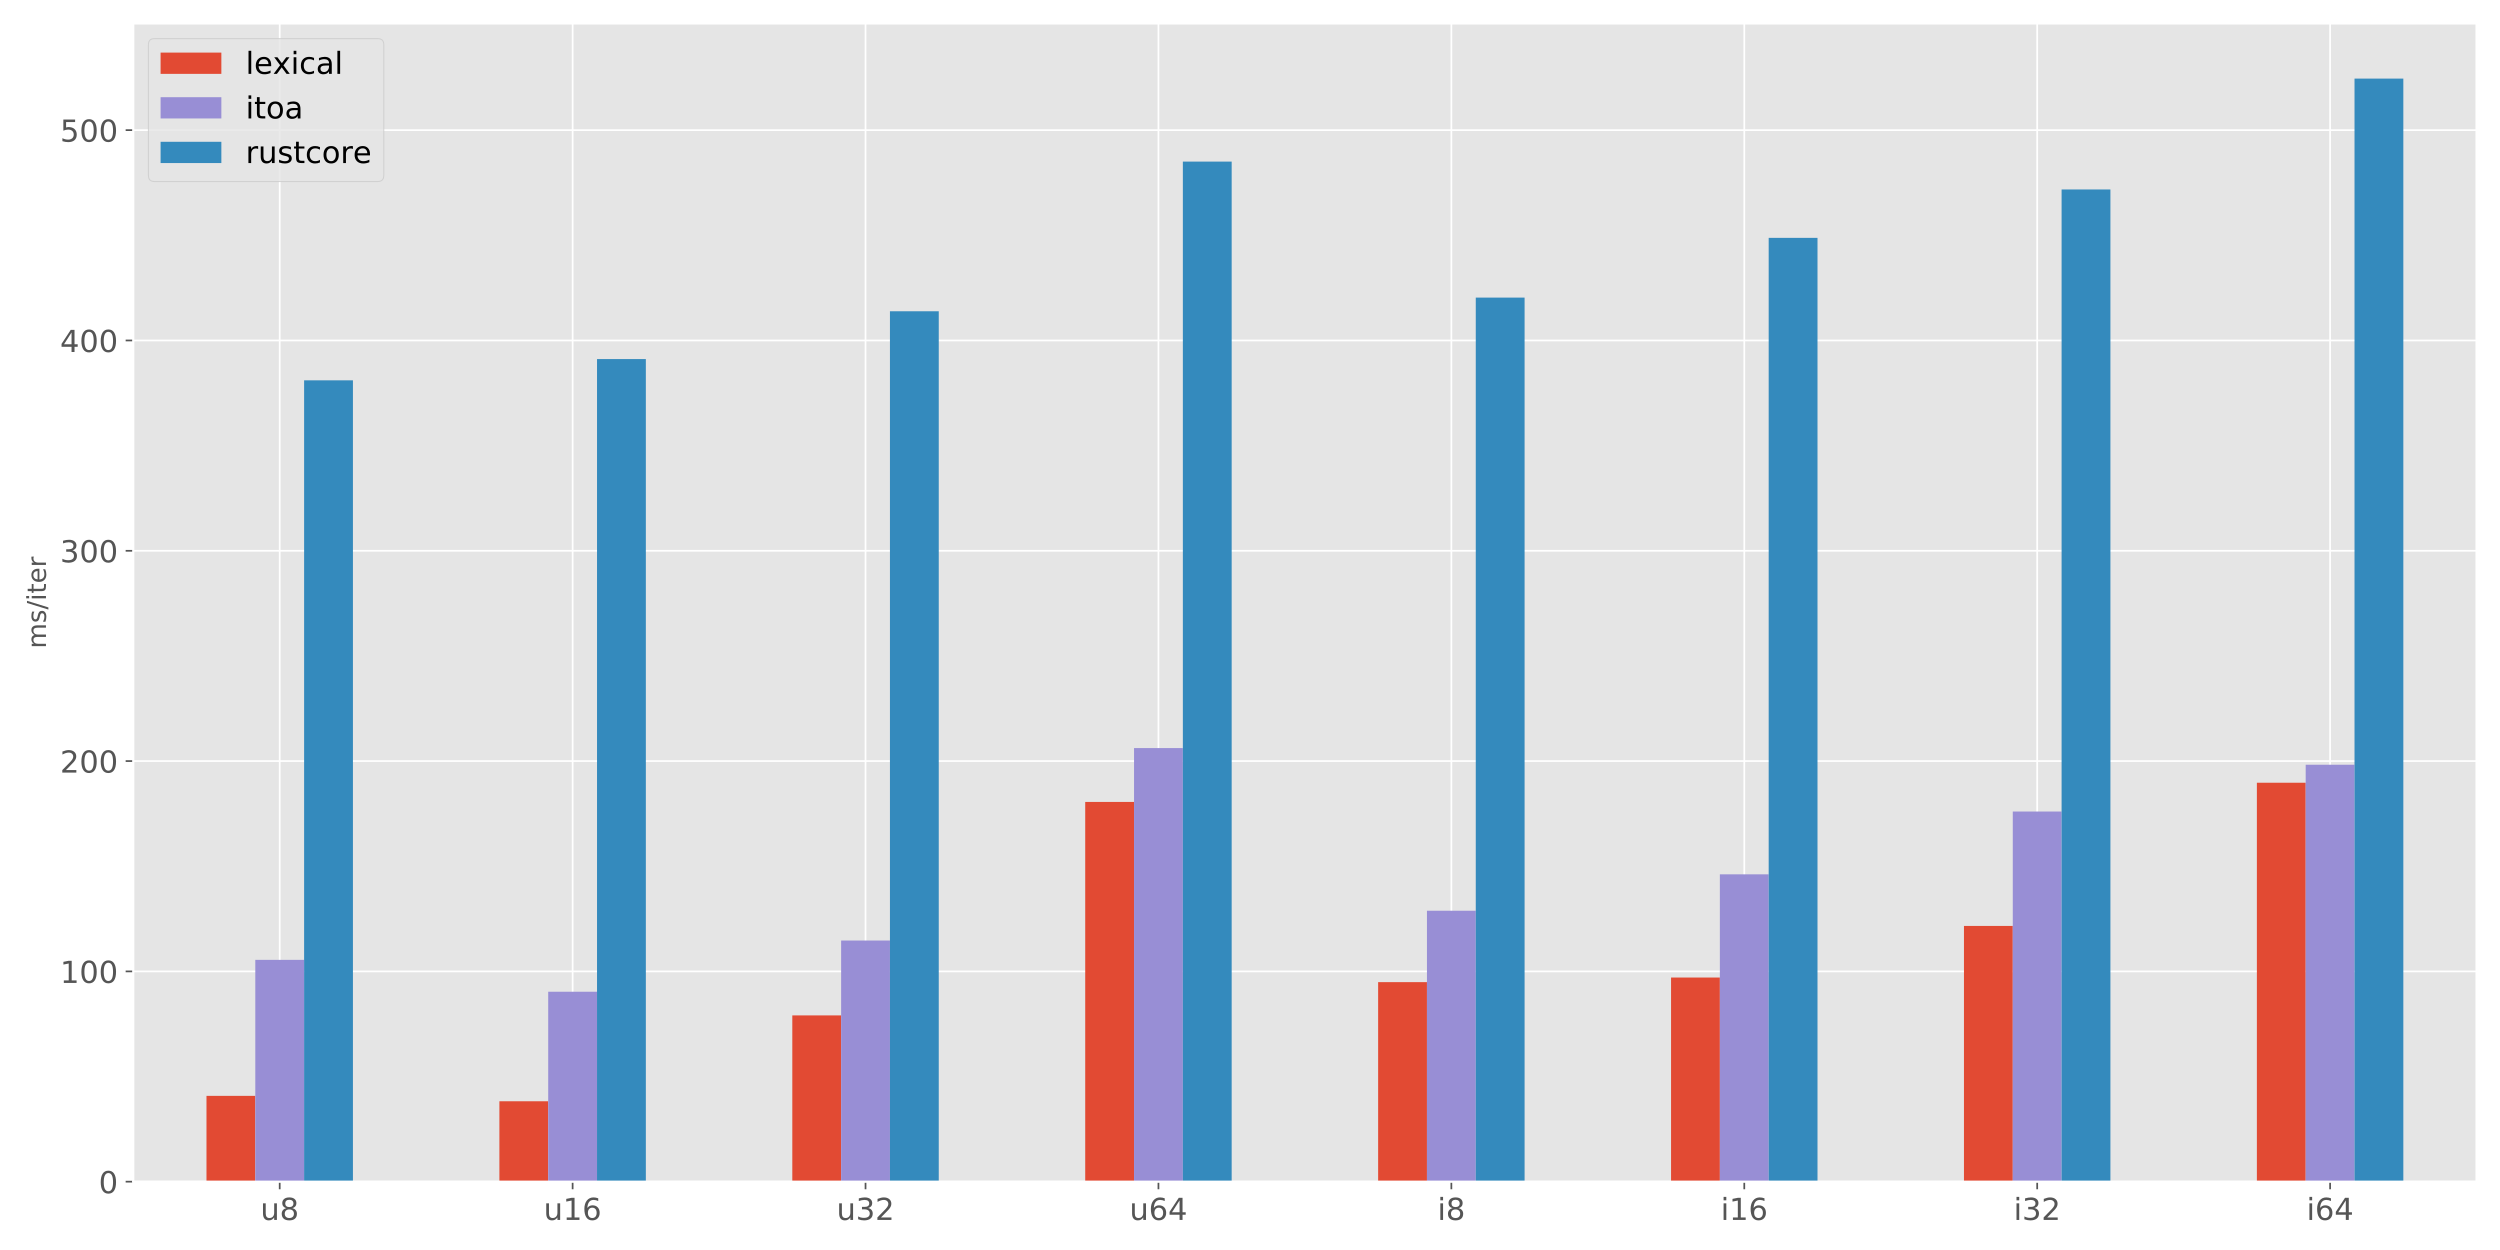 <?xml version="1.0" encoding="utf-8" standalone="no"?>
<!DOCTYPE svg PUBLIC "-//W3C//DTD SVG 1.1//EN"
  "http://www.w3.org/Graphics/SVG/1.1/DTD/svg11.dtd">
<!-- Created with matplotlib (https://matplotlib.org/) -->
<svg height="576pt" version="1.1" viewBox="0 0 1152 576" width="1152pt" xmlns="http://www.w3.org/2000/svg" xmlns:xlink="http://www.w3.org/1999/xlink">
 <defs>
  <style type="text/css">
*{stroke-linecap:butt;stroke-linejoin:round;}
  </style>
 </defs>
 <g id="figure_1">
  <g id="patch_1">
   <path d="M 0 576 
L 1152 576 
L 1152 0 
L 0 0 
z
" style="fill:#ffffff;"/>
  </g>
  <g id="axes_1">
   <g id="patch_2">
    <path d="M 61.4 544.52 
L 1141.2 544.52 
L 1141.2 10.8 
L 61.4 10.8 
z
" style="fill:#e5e5e5;"/>
   </g>
   <g id="matplotlib.axis_1">
    <g id="xtick_1">
     <g id="line2d_1">
      <path clip-path="url(#pc8257f01f1)" d="M 128.887 544.52 
L 128.887 10.8 
" style="fill:none;stroke:#ffffff;stroke-linecap:square;stroke-width:0.8;"/>
     </g>
     <g id="line2d_2">
      <defs>
       <path d="M 0 0 
L 0 3.5 
" id="m657322981e" style="stroke:#555555;stroke-width:0.8;"/>
      </defs>
      <g>
       <use style="fill:#555555;stroke:#555555;stroke-width:0.8;" x="128.887" xlink:href="#m657322981e" y="544.52"/>
      </g>
     </g>
     <g id="text_1">
      <!-- u8 -->
      <defs>
       <path d="M 8.5 21.578 
L 8.5 54.688 
L 17.484 54.688 
L 17.484 21.922 
Q 17.484 14.156 20.5 10.266 
Q 23.531 6.391 29.594 6.391 
Q 36.859 6.391 41.078 11.031 
Q 45.312 15.672 45.312 23.688 
L 45.312 54.688 
L 54.297 54.688 
L 54.297 0 
L 45.312 0 
L 45.312 8.406 
Q 42.047 3.422 37.719 1 
Q 33.406 -1.422 27.688 -1.422 
Q 18.266 -1.422 13.375 4.438 
Q 8.5 10.297 8.5 21.578 
z
M 31.109 56 
z
" id="DejaVuSans-117"/>
       <path d="M 31.781 34.625 
Q 24.75 34.625 20.719 30.859 
Q 16.703 27.094 16.703 20.516 
Q 16.703 13.922 20.719 10.156 
Q 24.75 6.391 31.781 6.391 
Q 38.812 6.391 42.859 10.172 
Q 46.922 13.969 46.922 20.516 
Q 46.922 27.094 42.891 30.859 
Q 38.875 34.625 31.781 34.625 
z
M 21.922 38.812 
Q 15.578 40.375 12.031 44.719 
Q 8.5 49.078 8.5 55.328 
Q 8.5 64.062 14.719 69.141 
Q 20.953 74.219 31.781 74.219 
Q 42.672 74.219 48.875 69.141 
Q 55.078 64.062 55.078 55.328 
Q 55.078 49.078 51.531 44.719 
Q 48 40.375 41.703 38.812 
Q 48.828 37.156 52.797 32.312 
Q 56.781 27.484 56.781 20.516 
Q 56.781 9.906 50.312 4.234 
Q 43.844 -1.422 31.781 -1.422 
Q 19.734 -1.422 13.25 4.234 
Q 6.781 9.906 6.781 20.516 
Q 6.781 27.484 10.781 32.312 
Q 14.797 37.156 21.922 38.812 
z
M 18.312 54.391 
Q 18.312 48.734 21.844 45.562 
Q 25.391 42.391 31.781 42.391 
Q 38.141 42.391 41.719 45.562 
Q 45.312 48.734 45.312 54.391 
Q 45.312 60.062 41.719 63.234 
Q 38.141 66.406 31.781 66.406 
Q 25.391 66.406 21.844 63.234 
Q 18.312 60.062 18.312 54.391 
z
" id="DejaVuSans-56"/>
      </defs>
      <g style="fill:#555555;" transform="translate(119.998 562.158)scale(0.14 -0.14)">
       <use xlink:href="#DejaVuSans-117"/>
       <use x="63.379" xlink:href="#DejaVuSans-56"/>
      </g>
     </g>
    </g>
    <g id="xtick_2">
     <g id="line2d_3">
      <path clip-path="url(#pc8257f01f1)" d="M 263.863 544.52 
L 263.863 10.8 
" style="fill:none;stroke:#ffffff;stroke-linecap:square;stroke-width:0.8;"/>
     </g>
     <g id="line2d_4">
      <g>
       <use style="fill:#555555;stroke:#555555;stroke-width:0.8;" x="263.863" xlink:href="#m657322981e" y="544.52"/>
      </g>
     </g>
     <g id="text_2">
      <!-- u16 -->
      <defs>
       <path d="M 12.406 8.297 
L 28.516 8.297 
L 28.516 63.922 
L 10.984 60.406 
L 10.984 69.391 
L 28.422 72.906 
L 38.281 72.906 
L 38.281 8.297 
L 54.391 8.297 
L 54.391 0 
L 12.406 0 
z
" id="DejaVuSans-49"/>
       <path d="M 33.016 40.375 
Q 26.375 40.375 22.484 35.828 
Q 18.609 31.297 18.609 23.391 
Q 18.609 15.531 22.484 10.953 
Q 26.375 6.391 33.016 6.391 
Q 39.656 6.391 43.531 10.953 
Q 47.406 15.531 47.406 23.391 
Q 47.406 31.297 43.531 35.828 
Q 39.656 40.375 33.016 40.375 
z
M 52.594 71.297 
L 52.594 62.312 
Q 48.875 64.062 45.094 64.984 
Q 41.312 65.922 37.594 65.922 
Q 27.828 65.922 22.672 59.328 
Q 17.531 52.734 16.797 39.406 
Q 19.672 43.656 24.016 45.922 
Q 28.375 48.188 33.594 48.188 
Q 44.578 48.188 50.953 41.516 
Q 57.328 34.859 57.328 23.391 
Q 57.328 12.156 50.688 5.359 
Q 44.047 -1.422 33.016 -1.422 
Q 20.359 -1.422 13.672 8.266 
Q 6.984 17.969 6.984 36.375 
Q 6.984 53.656 15.188 63.938 
Q 23.391 74.219 37.203 74.219 
Q 40.922 74.219 44.703 73.484 
Q 48.484 72.75 52.594 71.297 
z
" id="DejaVuSans-54"/>
      </defs>
      <g style="fill:#555555;" transform="translate(250.519 562.158)scale(0.14 -0.14)">
       <use xlink:href="#DejaVuSans-117"/>
       <use x="63.379" xlink:href="#DejaVuSans-49"/>
       <use x="127.002" xlink:href="#DejaVuSans-54"/>
      </g>
     </g>
    </g>
    <g id="xtick_3">
     <g id="line2d_5">
      <path clip-path="url(#pc8257f01f1)" d="M 398.837 544.52 
L 398.837 10.8 
" style="fill:none;stroke:#ffffff;stroke-linecap:square;stroke-width:0.8;"/>
     </g>
     <g id="line2d_6">
      <g>
       <use style="fill:#555555;stroke:#555555;stroke-width:0.8;" x="398.837" xlink:href="#m657322981e" y="544.52"/>
      </g>
     </g>
     <g id="text_3">
      <!-- u32 -->
      <defs>
       <path d="M 40.578 39.312 
Q 47.656 37.797 51.625 33 
Q 55.609 28.219 55.609 21.188 
Q 55.609 10.406 48.188 4.484 
Q 40.766 -1.422 27.094 -1.422 
Q 22.516 -1.422 17.656 -0.516 
Q 12.797 0.391 7.625 2.203 
L 7.625 11.719 
Q 11.719 9.328 16.594 8.109 
Q 21.484 6.891 26.812 6.891 
Q 36.078 6.891 40.938 10.547 
Q 45.797 14.203 45.797 21.188 
Q 45.797 27.641 41.281 31.266 
Q 36.766 34.906 28.719 34.906 
L 20.219 34.906 
L 20.219 43.016 
L 29.109 43.016 
Q 36.375 43.016 40.234 45.922 
Q 44.094 48.828 44.094 54.297 
Q 44.094 59.906 40.109 62.906 
Q 36.141 65.922 28.719 65.922 
Q 24.656 65.922 20.016 65.031 
Q 15.375 64.156 9.812 62.312 
L 9.812 71.094 
Q 15.438 72.656 20.344 73.438 
Q 25.25 74.219 29.594 74.219 
Q 40.828 74.219 47.359 69.109 
Q 53.906 64.016 53.906 55.328 
Q 53.906 49.266 50.438 45.094 
Q 46.969 40.922 40.578 39.312 
z
" id="DejaVuSans-51"/>
       <path d="M 19.188 8.297 
L 53.609 8.297 
L 53.609 0 
L 7.328 0 
L 7.328 8.297 
Q 12.938 14.109 22.625 23.891 
Q 32.328 33.688 34.812 36.531 
Q 39.547 41.844 41.422 45.531 
Q 43.312 49.219 43.312 52.781 
Q 43.312 58.594 39.234 62.25 
Q 35.156 65.922 28.609 65.922 
Q 23.969 65.922 18.812 64.312 
Q 13.672 62.703 7.812 59.422 
L 7.812 69.391 
Q 13.766 71.781 18.938 73 
Q 24.125 74.219 28.422 74.219 
Q 39.75 74.219 46.484 68.547 
Q 53.219 62.891 53.219 53.422 
Q 53.219 48.922 51.531 44.891 
Q 49.859 40.875 45.406 35.406 
Q 44.188 33.984 37.641 27.219 
Q 31.109 20.453 19.188 8.297 
z
" id="DejaVuSans-50"/>
      </defs>
      <g style="fill:#555555;" transform="translate(385.494 562.158)scale(0.14 -0.14)">
       <use xlink:href="#DejaVuSans-117"/>
       <use x="63.379" xlink:href="#DejaVuSans-51"/>
       <use x="127.002" xlink:href="#DejaVuSans-50"/>
      </g>
     </g>
    </g>
    <g id="xtick_4">
     <g id="line2d_7">
      <path clip-path="url(#pc8257f01f1)" d="M 533.812 544.52 
L 533.812 10.8 
" style="fill:none;stroke:#ffffff;stroke-linecap:square;stroke-width:0.8;"/>
     </g>
     <g id="line2d_8">
      <g>
       <use style="fill:#555555;stroke:#555555;stroke-width:0.8;" x="533.812" xlink:href="#m657322981e" y="544.52"/>
      </g>
     </g>
     <g id="text_4">
      <!-- u64 -->
      <defs>
       <path d="M 37.797 64.312 
L 12.891 25.391 
L 37.797 25.391 
z
M 35.203 72.906 
L 47.609 72.906 
L 47.609 25.391 
L 58.016 25.391 
L 58.016 17.188 
L 47.609 17.188 
L 47.609 0 
L 37.797 0 
L 37.797 17.188 
L 4.891 17.188 
L 4.891 26.703 
z
" id="DejaVuSans-52"/>
      </defs>
      <g style="fill:#555555;" transform="translate(520.469 562.158)scale(0.14 -0.14)">
       <use xlink:href="#DejaVuSans-117"/>
       <use x="63.379" xlink:href="#DejaVuSans-54"/>
       <use x="127.002" xlink:href="#DejaVuSans-52"/>
      </g>
     </g>
    </g>
    <g id="xtick_5">
     <g id="line2d_9">
      <path clip-path="url(#pc8257f01f1)" d="M 668.788 544.52 
L 668.788 10.8 
" style="fill:none;stroke:#ffffff;stroke-linecap:square;stroke-width:0.8;"/>
     </g>
     <g id="line2d_10">
      <g>
       <use style="fill:#555555;stroke:#555555;stroke-width:0.8;" x="668.788" xlink:href="#m657322981e" y="544.52"/>
      </g>
     </g>
     <g id="text_5">
      <!-- i8 -->
      <defs>
       <path d="M 9.422 54.688 
L 18.406 54.688 
L 18.406 0 
L 9.422 0 
z
M 9.422 75.984 
L 18.406 75.984 
L 18.406 64.594 
L 9.422 64.594 
z
" id="DejaVuSans-105"/>
      </defs>
      <g style="fill:#555555;" transform="translate(662.389 562.158)scale(0.14 -0.14)">
       <use xlink:href="#DejaVuSans-105"/>
       <use x="27.783" xlink:href="#DejaVuSans-56"/>
      </g>
     </g>
    </g>
    <g id="xtick_6">
     <g id="line2d_11">
      <path clip-path="url(#pc8257f01f1)" d="M 803.763 544.52 
L 803.763 10.8 
" style="fill:none;stroke:#ffffff;stroke-linecap:square;stroke-width:0.8;"/>
     </g>
     <g id="line2d_12">
      <g>
       <use style="fill:#555555;stroke:#555555;stroke-width:0.8;" x="803.763" xlink:href="#m657322981e" y="544.52"/>
      </g>
     </g>
     <g id="text_6">
      <!-- i16 -->
      <g style="fill:#555555;" transform="translate(792.91 562.158)scale(0.14 -0.14)">
       <use xlink:href="#DejaVuSans-105"/>
       <use x="27.783" xlink:href="#DejaVuSans-49"/>
       <use x="91.406" xlink:href="#DejaVuSans-54"/>
      </g>
     </g>
    </g>
    <g id="xtick_7">
     <g id="line2d_13">
      <path clip-path="url(#pc8257f01f1)" d="M 938.737 544.52 
L 938.737 10.8 
" style="fill:none;stroke:#ffffff;stroke-linecap:square;stroke-width:0.8;"/>
     </g>
     <g id="line2d_14">
      <g>
       <use style="fill:#555555;stroke:#555555;stroke-width:0.8;" x="938.737" xlink:href="#m657322981e" y="544.52"/>
      </g>
     </g>
     <g id="text_7">
      <!-- i32 -->
      <g style="fill:#555555;" transform="translate(927.885 562.158)scale(0.14 -0.14)">
       <use xlink:href="#DejaVuSans-105"/>
       <use x="27.783" xlink:href="#DejaVuSans-51"/>
       <use x="91.406" xlink:href="#DejaVuSans-50"/>
      </g>
     </g>
    </g>
    <g id="xtick_8">
     <g id="line2d_15">
      <path clip-path="url(#pc8257f01f1)" d="M 1073.713 544.52 
L 1073.713 10.8 
" style="fill:none;stroke:#ffffff;stroke-linecap:square;stroke-width:0.8;"/>
     </g>
     <g id="line2d_16">
      <g>
       <use style="fill:#555555;stroke:#555555;stroke-width:0.8;" x="1073.713" xlink:href="#m657322981e" y="544.52"/>
      </g>
     </g>
     <g id="text_8">
      <!-- i64 -->
      <g style="fill:#555555;" transform="translate(1062.86 562.158)scale(0.14 -0.14)">
       <use xlink:href="#DejaVuSans-105"/>
       <use x="27.783" xlink:href="#DejaVuSans-54"/>
       <use x="91.406" xlink:href="#DejaVuSans-52"/>
      </g>
     </g>
    </g>
   </g>
   <g id="matplotlib.axis_2">
    <g id="ytick_1">
     <g id="line2d_17">
      <path clip-path="url(#pc8257f01f1)" d="M 61.4 544.52 
L 1141.2 544.52 
" style="fill:none;stroke:#ffffff;stroke-linecap:square;stroke-width:0.8;"/>
     </g>
     <g id="line2d_18">
      <defs>
       <path d="M 0 0 
L -3.5 0 
" id="mfa6a2e29e7" style="stroke:#555555;stroke-width:0.8;"/>
      </defs>
      <g>
       <use style="fill:#555555;stroke:#555555;stroke-width:0.8;" x="61.4" xlink:href="#mfa6a2e29e7" y="544.52"/>
      </g>
     </g>
     <g id="text_9">
      <!-- 0 -->
      <defs>
       <path d="M 31.781 66.406 
Q 24.172 66.406 20.328 58.906 
Q 16.5 51.422 16.5 36.375 
Q 16.5 21.391 20.328 13.891 
Q 24.172 6.391 31.781 6.391 
Q 39.453 6.391 43.281 13.891 
Q 47.125 21.391 47.125 36.375 
Q 47.125 51.422 43.281 58.906 
Q 39.453 66.406 31.781 66.406 
z
M 31.781 74.219 
Q 44.047 74.219 50.516 64.516 
Q 56.984 54.828 56.984 36.375 
Q 56.984 17.969 50.516 8.266 
Q 44.047 -1.422 31.781 -1.422 
Q 19.531 -1.422 13.062 8.266 
Q 6.594 17.969 6.594 36.375 
Q 6.594 54.828 13.062 64.516 
Q 19.531 74.219 31.781 74.219 
z
" id="DejaVuSans-48"/>
      </defs>
      <g style="fill:#555555;" transform="translate(45.492 549.839)scale(0.14 -0.14)">
       <use xlink:href="#DejaVuSans-48"/>
      </g>
     </g>
    </g>
    <g id="ytick_2">
     <g id="line2d_19">
      <path clip-path="url(#pc8257f01f1)" d="M 61.4 447.611 
L 1141.2 447.611 
" style="fill:none;stroke:#ffffff;stroke-linecap:square;stroke-width:0.8;"/>
     </g>
     <g id="line2d_20">
      <g>
       <use style="fill:#555555;stroke:#555555;stroke-width:0.8;" x="61.4" xlink:href="#mfa6a2e29e7" y="447.611"/>
      </g>
     </g>
     <g id="text_10">
      <!-- 100 -->
      <g style="fill:#555555;" transform="translate(27.677 452.93)scale(0.14 -0.14)">
       <use xlink:href="#DejaVuSans-49"/>
       <use x="63.623" xlink:href="#DejaVuSans-48"/>
       <use x="127.246" xlink:href="#DejaVuSans-48"/>
      </g>
     </g>
    </g>
    <g id="ytick_3">
     <g id="line2d_21">
      <path clip-path="url(#pc8257f01f1)" d="M 61.4 350.703 
L 1141.2 350.703 
" style="fill:none;stroke:#ffffff;stroke-linecap:square;stroke-width:0.8;"/>
     </g>
     <g id="line2d_22">
      <g>
       <use style="fill:#555555;stroke:#555555;stroke-width:0.8;" x="61.4" xlink:href="#mfa6a2e29e7" y="350.703"/>
      </g>
     </g>
     <g id="text_11">
      <!-- 200 -->
      <g style="fill:#555555;" transform="translate(27.677 356.022)scale(0.14 -0.14)">
       <use xlink:href="#DejaVuSans-50"/>
       <use x="63.623" xlink:href="#DejaVuSans-48"/>
       <use x="127.246" xlink:href="#DejaVuSans-48"/>
      </g>
     </g>
    </g>
    <g id="ytick_4">
     <g id="line2d_23">
      <path clip-path="url(#pc8257f01f1)" d="M 61.4 253.794 
L 1141.2 253.794 
" style="fill:none;stroke:#ffffff;stroke-linecap:square;stroke-width:0.8;"/>
     </g>
     <g id="line2d_24">
      <g>
       <use style="fill:#555555;stroke:#555555;stroke-width:0.8;" x="61.4" xlink:href="#mfa6a2e29e7" y="253.794"/>
      </g>
     </g>
     <g id="text_12">
      <!-- 300 -->
      <g style="fill:#555555;" transform="translate(27.677 259.113)scale(0.14 -0.14)">
       <use xlink:href="#DejaVuSans-51"/>
       <use x="63.623" xlink:href="#DejaVuSans-48"/>
       <use x="127.246" xlink:href="#DejaVuSans-48"/>
      </g>
     </g>
    </g>
    <g id="ytick_5">
     <g id="line2d_25">
      <path clip-path="url(#pc8257f01f1)" d="M 61.4 156.886 
L 1141.2 156.886 
" style="fill:none;stroke:#ffffff;stroke-linecap:square;stroke-width:0.8;"/>
     </g>
     <g id="line2d_26">
      <g>
       <use style="fill:#555555;stroke:#555555;stroke-width:0.8;" x="61.4" xlink:href="#mfa6a2e29e7" y="156.886"/>
      </g>
     </g>
     <g id="text_13">
      <!-- 400 -->
      <g style="fill:#555555;" transform="translate(27.677 162.205)scale(0.14 -0.14)">
       <use xlink:href="#DejaVuSans-52"/>
       <use x="63.623" xlink:href="#DejaVuSans-48"/>
       <use x="127.246" xlink:href="#DejaVuSans-48"/>
      </g>
     </g>
    </g>
    <g id="ytick_6">
     <g id="line2d_27">
      <path clip-path="url(#pc8257f01f1)" d="M 61.4 59.977 
L 1141.2 59.977 
" style="fill:none;stroke:#ffffff;stroke-linecap:square;stroke-width:0.8;"/>
     </g>
     <g id="line2d_28">
      <g>
       <use style="fill:#555555;stroke:#555555;stroke-width:0.8;" x="61.4" xlink:href="#mfa6a2e29e7" y="59.977"/>
      </g>
     </g>
     <g id="text_14">
      <!-- 500 -->
      <defs>
       <path d="M 10.797 72.906 
L 49.516 72.906 
L 49.516 64.594 
L 19.828 64.594 
L 19.828 46.734 
Q 21.969 47.469 24.109 47.828 
Q 26.266 48.188 28.422 48.188 
Q 40.625 48.188 47.75 41.5 
Q 54.891 34.812 54.891 23.391 
Q 54.891 11.625 47.562 5.094 
Q 40.234 -1.422 26.906 -1.422 
Q 22.312 -1.422 17.547 -0.641 
Q 12.797 0.141 7.719 1.703 
L 7.719 11.625 
Q 12.109 9.234 16.797 8.062 
Q 21.484 6.891 26.703 6.891 
Q 35.156 6.891 40.078 11.328 
Q 45.016 15.766 45.016 23.391 
Q 45.016 31 40.078 35.438 
Q 35.156 39.891 26.703 39.891 
Q 22.75 39.891 18.812 39.016 
Q 14.891 38.141 10.797 36.281 
z
" id="DejaVuSans-53"/>
      </defs>
      <g style="fill:#555555;" transform="translate(27.677 65.296)scale(0.14 -0.14)">
       <use xlink:href="#DejaVuSans-53"/>
       <use x="63.623" xlink:href="#DejaVuSans-48"/>
       <use x="127.246" xlink:href="#DejaVuSans-48"/>
      </g>
     </g>
    </g>
    <g id="text_15">
     <!-- ms/iter -->
     <defs>
      <path d="M 52 44.188 
Q 55.375 50.25 60.062 53.125 
Q 64.75 56 71.094 56 
Q 79.641 56 84.281 50.016 
Q 88.922 44.047 88.922 33.016 
L 88.922 0 
L 79.891 0 
L 79.891 32.719 
Q 79.891 40.578 77.094 44.375 
Q 74.312 48.188 68.609 48.188 
Q 61.625 48.188 57.562 43.547 
Q 53.516 38.922 53.516 30.906 
L 53.516 0 
L 44.484 0 
L 44.484 32.719 
Q 44.484 40.625 41.703 44.406 
Q 38.922 48.188 33.109 48.188 
Q 26.219 48.188 22.156 43.531 
Q 18.109 38.875 18.109 30.906 
L 18.109 0 
L 9.078 0 
L 9.078 54.688 
L 18.109 54.688 
L 18.109 46.188 
Q 21.188 51.219 25.484 53.609 
Q 29.781 56 35.688 56 
Q 41.656 56 45.828 52.969 
Q 50 49.953 52 44.188 
z
" id="DejaVuSans-109"/>
      <path d="M 44.281 53.078 
L 44.281 44.578 
Q 40.484 46.531 36.375 47.5 
Q 32.281 48.484 27.875 48.484 
Q 21.188 48.484 17.844 46.438 
Q 14.5 44.391 14.5 40.281 
Q 14.5 37.156 16.891 35.375 
Q 19.281 33.594 26.516 31.984 
L 29.594 31.297 
Q 39.156 29.25 43.188 25.516 
Q 47.219 21.781 47.219 15.094 
Q 47.219 7.469 41.188 3.016 
Q 35.156 -1.422 24.609 -1.422 
Q 20.219 -1.422 15.453 -0.562 
Q 10.688 0.297 5.422 2 
L 5.422 11.281 
Q 10.406 8.688 15.234 7.391 
Q 20.062 6.109 24.812 6.109 
Q 31.156 6.109 34.562 8.281 
Q 37.984 10.453 37.984 14.406 
Q 37.984 18.062 35.516 20.016 
Q 33.062 21.969 24.703 23.781 
L 21.578 24.516 
Q 13.234 26.266 9.516 29.906 
Q 5.812 33.547 5.812 39.891 
Q 5.812 47.609 11.281 51.797 
Q 16.75 56 26.812 56 
Q 31.781 56 36.172 55.266 
Q 40.578 54.547 44.281 53.078 
z
" id="DejaVuSans-115"/>
      <path d="M 25.391 72.906 
L 33.688 72.906 
L 8.297 -9.281 
L 0 -9.281 
z
" id="DejaVuSans-47"/>
      <path d="M 18.312 70.219 
L 18.312 54.688 
L 36.812 54.688 
L 36.812 47.703 
L 18.312 47.703 
L 18.312 18.016 
Q 18.312 11.328 20.141 9.422 
Q 21.969 7.516 27.594 7.516 
L 36.812 7.516 
L 36.812 0 
L 27.594 0 
Q 17.188 0 13.234 3.875 
Q 9.281 7.766 9.281 18.016 
L 9.281 47.703 
L 2.688 47.703 
L 2.688 54.688 
L 9.281 54.688 
L 9.281 70.219 
z
" id="DejaVuSans-116"/>
      <path d="M 56.203 29.594 
L 56.203 25.203 
L 14.891 25.203 
Q 15.484 15.922 20.484 11.062 
Q 25.484 6.203 34.422 6.203 
Q 39.594 6.203 44.453 7.469 
Q 49.312 8.734 54.109 11.281 
L 54.109 2.781 
Q 49.266 0.734 44.188 -0.344 
Q 39.109 -1.422 33.891 -1.422 
Q 20.797 -1.422 13.156 6.188 
Q 5.516 13.812 5.516 26.812 
Q 5.516 40.234 12.766 48.109 
Q 20.016 56 32.328 56 
Q 43.359 56 49.781 48.891 
Q 56.203 41.797 56.203 29.594 
z
M 47.219 32.234 
Q 47.125 39.594 43.094 43.984 
Q 39.062 48.391 32.422 48.391 
Q 24.906 48.391 20.391 44.141 
Q 15.875 39.891 15.188 32.172 
z
" id="DejaVuSans-101"/>
      <path d="M 41.109 46.297 
Q 39.594 47.172 37.812 47.578 
Q 36.031 48 33.891 48 
Q 26.266 48 22.188 43.047 
Q 18.109 38.094 18.109 28.812 
L 18.109 0 
L 9.078 0 
L 9.078 54.688 
L 18.109 54.688 
L 18.109 46.188 
Q 20.953 51.172 25.484 53.578 
Q 30.031 56 36.531 56 
Q 37.453 56 38.578 55.875 
Q 39.703 55.766 41.062 55.516 
z
" id="DejaVuSans-114"/>
     </defs>
     <g style="fill:#555555;" transform="translate(21.182 298.829)rotate(-90)scale(0.12 -0.12)">
      <use xlink:href="#DejaVuSans-109"/>
      <use x="97.412" xlink:href="#DejaVuSans-115"/>
      <use x="149.512" xlink:href="#DejaVuSans-47"/>
      <use x="183.203" xlink:href="#DejaVuSans-105"/>
      <use x="210.986" xlink:href="#DejaVuSans-116"/>
      <use x="250.195" xlink:href="#DejaVuSans-101"/>
      <use x="311.719" xlink:href="#DejaVuSans-114"/>
     </g>
    </g>
   </g>
   <g id="patch_3">
    <path clip-path="url(#pc8257f01f1)" d="M 95.144 544.52 
L 117.64 544.52 
L 117.64 504.989 
L 95.144 504.989 
z
" style="fill:#e24a33;"/>
   </g>
   <g id="patch_4">
    <path clip-path="url(#pc8257f01f1)" d="M 230.119 544.52 
L 252.615 544.52 
L 252.615 507.471 
L 230.119 507.471 
z
" style="fill:#e24a33;"/>
   </g>
   <g id="patch_5">
    <path clip-path="url(#pc8257f01f1)" d="M 365.094 544.52 
L 387.59 544.52 
L 387.59 467.893 
L 365.094 467.893 
z
" style="fill:#e24a33;"/>
   </g>
   <g id="patch_6">
    <path clip-path="url(#pc8257f01f1)" d="M 500.069 544.52 
L 522.565 544.52 
L 522.565 369.519 
L 500.069 369.519 
z
" style="fill:#e24a33;"/>
   </g>
   <g id="patch_7">
    <path clip-path="url(#pc8257f01f1)" d="M 635.044 544.52 
L 657.54 544.52 
L 657.54 452.565 
L 635.044 452.565 
z
" style="fill:#e24a33;"/>
   </g>
   <g id="patch_8">
    <path clip-path="url(#pc8257f01f1)" d="M 770.019 544.52 
L 792.515 544.52 
L 792.515 450.439 
L 770.019 450.439 
z
" style="fill:#e24a33;"/>
   </g>
   <g id="patch_9">
    <path clip-path="url(#pc8257f01f1)" d="M 904.994 544.52 
L 927.49 544.52 
L 927.49 426.684 
L 904.994 426.684 
z
" style="fill:#e24a33;"/>
   </g>
   <g id="patch_10">
    <path clip-path="url(#pc8257f01f1)" d="M 1039.969 544.52 
L 1062.465 544.52 
L 1062.465 360.682 
L 1039.969 360.682 
z
" style="fill:#e24a33;"/>
   </g>
   <g id="patch_11">
    <path clip-path="url(#pc8257f01f1)" d="M 117.64 544.52 
L 140.135 544.52 
L 140.135 442.318 
L 117.64 442.318 
z
" style="fill:#988ed5;"/>
   </g>
   <g id="patch_12">
    <path clip-path="url(#pc8257f01f1)" d="M 252.615 544.52 
L 275.11 544.52 
L 275.11 456.982 
L 252.615 456.982 
z
" style="fill:#988ed5;"/>
   </g>
   <g id="patch_13">
    <path clip-path="url(#pc8257f01f1)" d="M 387.59 544.52 
L 410.085 544.52 
L 410.085 433.407 
L 387.59 433.407 
z
" style="fill:#988ed5;"/>
   </g>
   <g id="patch_14">
    <path clip-path="url(#pc8257f01f1)" d="M 522.565 544.52 
L 545.06 544.52 
L 545.06 344.713 
L 522.565 344.713 
z
" style="fill:#988ed5;"/>
   </g>
   <g id="patch_15">
    <path clip-path="url(#pc8257f01f1)" d="M 657.54 544.52 
L 680.035 544.52 
L 680.035 419.66 
L 657.54 419.66 
z
" style="fill:#988ed5;"/>
   </g>
   <g id="patch_16">
    <path clip-path="url(#pc8257f01f1)" d="M 792.515 544.52 
L 815.01 544.52 
L 815.01 402.899 
L 792.515 402.899 
z
" style="fill:#988ed5;"/>
   </g>
   <g id="patch_17">
    <path clip-path="url(#pc8257f01f1)" d="M 927.49 544.52 
L 949.985 544.52 
L 949.985 373.96 
L 927.49 373.96 
z
" style="fill:#988ed5;"/>
   </g>
   <g id="patch_18">
    <path clip-path="url(#pc8257f01f1)" d="M 1062.465 544.52 
L 1084.96 544.52 
L 1084.96 352.388 
L 1062.465 352.388 
z
" style="fill:#988ed5;"/>
   </g>
   <g id="patch_19">
    <path clip-path="url(#pc8257f01f1)" d="M 140.135 544.52 
L 162.631 544.52 
L 162.631 175.256 
L 140.135 175.256 
z
" style="fill:#348abd;"/>
   </g>
   <g id="patch_20">
    <path clip-path="url(#pc8257f01f1)" d="M 275.11 544.52 
L 297.606 544.52 
L 297.606 165.447 
L 275.11 165.447 
z
" style="fill:#348abd;"/>
   </g>
   <g id="patch_21">
    <path clip-path="url(#pc8257f01f1)" d="M 410.085 544.52 
L 432.581 544.52 
L 432.581 143.426 
L 410.085 143.426 
z
" style="fill:#348abd;"/>
   </g>
   <g id="patch_22">
    <path clip-path="url(#pc8257f01f1)" d="M 545.06 544.52 
L 567.556 544.52 
L 567.556 74.468 
L 545.06 74.468 
z
" style="fill:#348abd;"/>
   </g>
   <g id="patch_23">
    <path clip-path="url(#pc8257f01f1)" d="M 680.035 544.52 
L 702.531 544.52 
L 702.531 137.141 
L 680.035 137.141 
z
" style="fill:#348abd;"/>
   </g>
   <g id="patch_24">
    <path clip-path="url(#pc8257f01f1)" d="M 815.01 544.52 
L 837.506 544.52 
L 837.506 109.608 
L 815.01 109.608 
z
" style="fill:#348abd;"/>
   </g>
   <g id="patch_25">
    <path clip-path="url(#pc8257f01f1)" d="M 949.985 544.52 
L 972.481 544.52 
L 972.481 87.3 
L 949.985 87.3 
z
" style="fill:#348abd;"/>
   </g>
   <g id="patch_26">
    <path clip-path="url(#pc8257f01f1)" d="M 1084.96 544.52 
L 1107.456 544.52 
L 1107.456 36.215 
L 1084.96 36.215 
z
" style="fill:#348abd;"/>
   </g>
   <g id="patch_27">
    <path d="M 61.4 544.52 
L 61.4 10.8 
" style="fill:none;stroke:#ffffff;stroke-linecap:square;stroke-linejoin:miter;"/>
   </g>
   <g id="patch_28">
    <path d="M 1141.2 544.52 
L 1141.2 10.8 
" style="fill:none;stroke:#ffffff;stroke-linecap:square;stroke-linejoin:miter;"/>
   </g>
   <g id="patch_29">
    <path d="M 61.4 544.52 
L 1141.2 544.52 
" style="fill:none;stroke:#ffffff;stroke-linecap:square;stroke-linejoin:miter;"/>
   </g>
   <g id="patch_30">
    <path d="M 61.4 10.8 
L 1141.2 10.8 
" style="fill:none;stroke:#ffffff;stroke-linecap:square;stroke-linejoin:miter;"/>
   </g>
   <g id="legend_1">
    <g id="patch_31">
     <path d="M 71.2 83.648 
L 174.039 83.648 
Q 176.839 83.648 176.839 80.848 
L 176.839 20.6 
Q 176.839 17.8 174.039 17.8 
L 71.2 17.8 
Q 68.4 17.8 68.4 20.6 
L 68.4 80.848 
Q 68.4 83.648 71.2 83.648 
z
" style="fill:#e5e5e5;opacity:0.8;stroke:#cccccc;stroke-linejoin:miter;stroke-width:0.5;"/>
    </g>
    <g id="patch_32">
     <path d="M 74 34.038 
L 102 34.038 
L 102 24.238 
L 74 24.238 
z
" style="fill:#e24a33;"/>
    </g>
    <g id="text_16">
     <!-- lexical -->
     <defs>
      <path d="M 9.422 75.984 
L 18.406 75.984 
L 18.406 0 
L 9.422 0 
z
" id="DejaVuSans-108"/>
      <path d="M 54.891 54.688 
L 35.109 28.078 
L 55.906 0 
L 45.312 0 
L 29.391 21.484 
L 13.484 0 
L 2.875 0 
L 24.125 28.609 
L 4.688 54.688 
L 15.281 54.688 
L 29.781 35.203 
L 44.281 54.688 
z
" id="DejaVuSans-120"/>
      <path d="M 48.781 52.594 
L 48.781 44.188 
Q 44.969 46.297 41.141 47.344 
Q 37.312 48.391 33.406 48.391 
Q 24.656 48.391 19.812 42.844 
Q 14.984 37.312 14.984 27.297 
Q 14.984 17.281 19.812 11.734 
Q 24.656 6.203 33.406 6.203 
Q 37.312 6.203 41.141 7.25 
Q 44.969 8.297 48.781 10.406 
L 48.781 2.094 
Q 45.016 0.344 40.984 -0.531 
Q 36.969 -1.422 32.422 -1.422 
Q 20.062 -1.422 12.781 6.344 
Q 5.516 14.109 5.516 27.297 
Q 5.516 40.672 12.859 48.328 
Q 20.219 56 33.016 56 
Q 37.156 56 41.109 55.141 
Q 45.062 54.297 48.781 52.594 
z
" id="DejaVuSans-99"/>
      <path d="M 34.281 27.484 
Q 23.391 27.484 19.188 25 
Q 14.984 22.516 14.984 16.5 
Q 14.984 11.719 18.141 8.906 
Q 21.297 6.109 26.703 6.109 
Q 34.188 6.109 38.703 11.406 
Q 43.219 16.703 43.219 25.484 
L 43.219 27.484 
z
M 52.203 31.203 
L 52.203 0 
L 43.219 0 
L 43.219 8.297 
Q 40.141 3.328 35.547 0.953 
Q 30.953 -1.422 24.312 -1.422 
Q 15.922 -1.422 10.953 3.297 
Q 6 8.016 6 15.922 
Q 6 25.141 12.172 29.828 
Q 18.359 34.516 30.609 34.516 
L 43.219 34.516 
L 43.219 35.406 
Q 43.219 41.609 39.141 45 
Q 35.062 48.391 27.688 48.391 
Q 23 48.391 18.547 47.266 
Q 14.109 46.141 10.016 43.891 
L 10.016 52.203 
Q 14.938 54.109 19.578 55.047 
Q 24.219 56 28.609 56 
Q 40.484 56 46.344 49.844 
Q 52.203 43.703 52.203 31.203 
z
" id="DejaVuSans-97"/>
     </defs>
     <g transform="translate(113.2 34.038)scale(0.14 -0.14)">
      <use xlink:href="#DejaVuSans-108"/>
      <use x="27.783" xlink:href="#DejaVuSans-101"/>
      <use x="89.291" xlink:href="#DejaVuSans-120"/>
      <use x="148.471" xlink:href="#DejaVuSans-105"/>
      <use x="176.254" xlink:href="#DejaVuSans-99"/>
      <use x="231.234" xlink:href="#DejaVuSans-97"/>
      <use x="292.514" xlink:href="#DejaVuSans-108"/>
     </g>
    </g>
    <g id="patch_33">
     <path d="M 74 54.587 
L 102 54.587 
L 102 44.787 
L 74 44.787 
z
" style="fill:#988ed5;"/>
    </g>
    <g id="text_17">
     <!-- itoa -->
     <defs>
      <path d="M 30.609 48.391 
Q 23.391 48.391 19.188 42.75 
Q 14.984 37.109 14.984 27.297 
Q 14.984 17.484 19.156 11.844 
Q 23.344 6.203 30.609 6.203 
Q 37.797 6.203 41.984 11.859 
Q 46.188 17.531 46.188 27.297 
Q 46.188 37.016 41.984 42.703 
Q 37.797 48.391 30.609 48.391 
z
M 30.609 56 
Q 42.328 56 49.016 48.375 
Q 55.719 40.766 55.719 27.297 
Q 55.719 13.875 49.016 6.219 
Q 42.328 -1.422 30.609 -1.422 
Q 18.844 -1.422 12.172 6.219 
Q 5.516 13.875 5.516 27.297 
Q 5.516 40.766 12.172 48.375 
Q 18.844 56 30.609 56 
z
" id="DejaVuSans-111"/>
     </defs>
     <g transform="translate(113.2 54.587)scale(0.14 -0.14)">
      <use xlink:href="#DejaVuSans-105"/>
      <use x="27.783" xlink:href="#DejaVuSans-116"/>
      <use x="66.992" xlink:href="#DejaVuSans-111"/>
      <use x="128.174" xlink:href="#DejaVuSans-97"/>
     </g>
    </g>
    <g id="patch_34">
     <path d="M 74 75.137 
L 102 75.137 
L 102 65.337 
L 74 65.337 
z
" style="fill:#348abd;"/>
    </g>
    <g id="text_18">
     <!-- rustcore -->
     <g transform="translate(113.2 75.137)scale(0.14 -0.14)">
      <use xlink:href="#DejaVuSans-114"/>
      <use x="41.113" xlink:href="#DejaVuSans-117"/>
      <use x="104.492" xlink:href="#DejaVuSans-115"/>
      <use x="156.592" xlink:href="#DejaVuSans-116"/>
      <use x="195.801" xlink:href="#DejaVuSans-99"/>
      <use x="250.781" xlink:href="#DejaVuSans-111"/>
      <use x="311.963" xlink:href="#DejaVuSans-114"/>
      <use x="353.045" xlink:href="#DejaVuSans-101"/>
     </g>
    </g>
   </g>
  </g>
 </g>
 <defs>
  <clipPath id="pc8257f01f1">
   <rect height="533.72" width="1079.8" x="61.4" y="10.8"/>
  </clipPath>
 </defs>
</svg>

